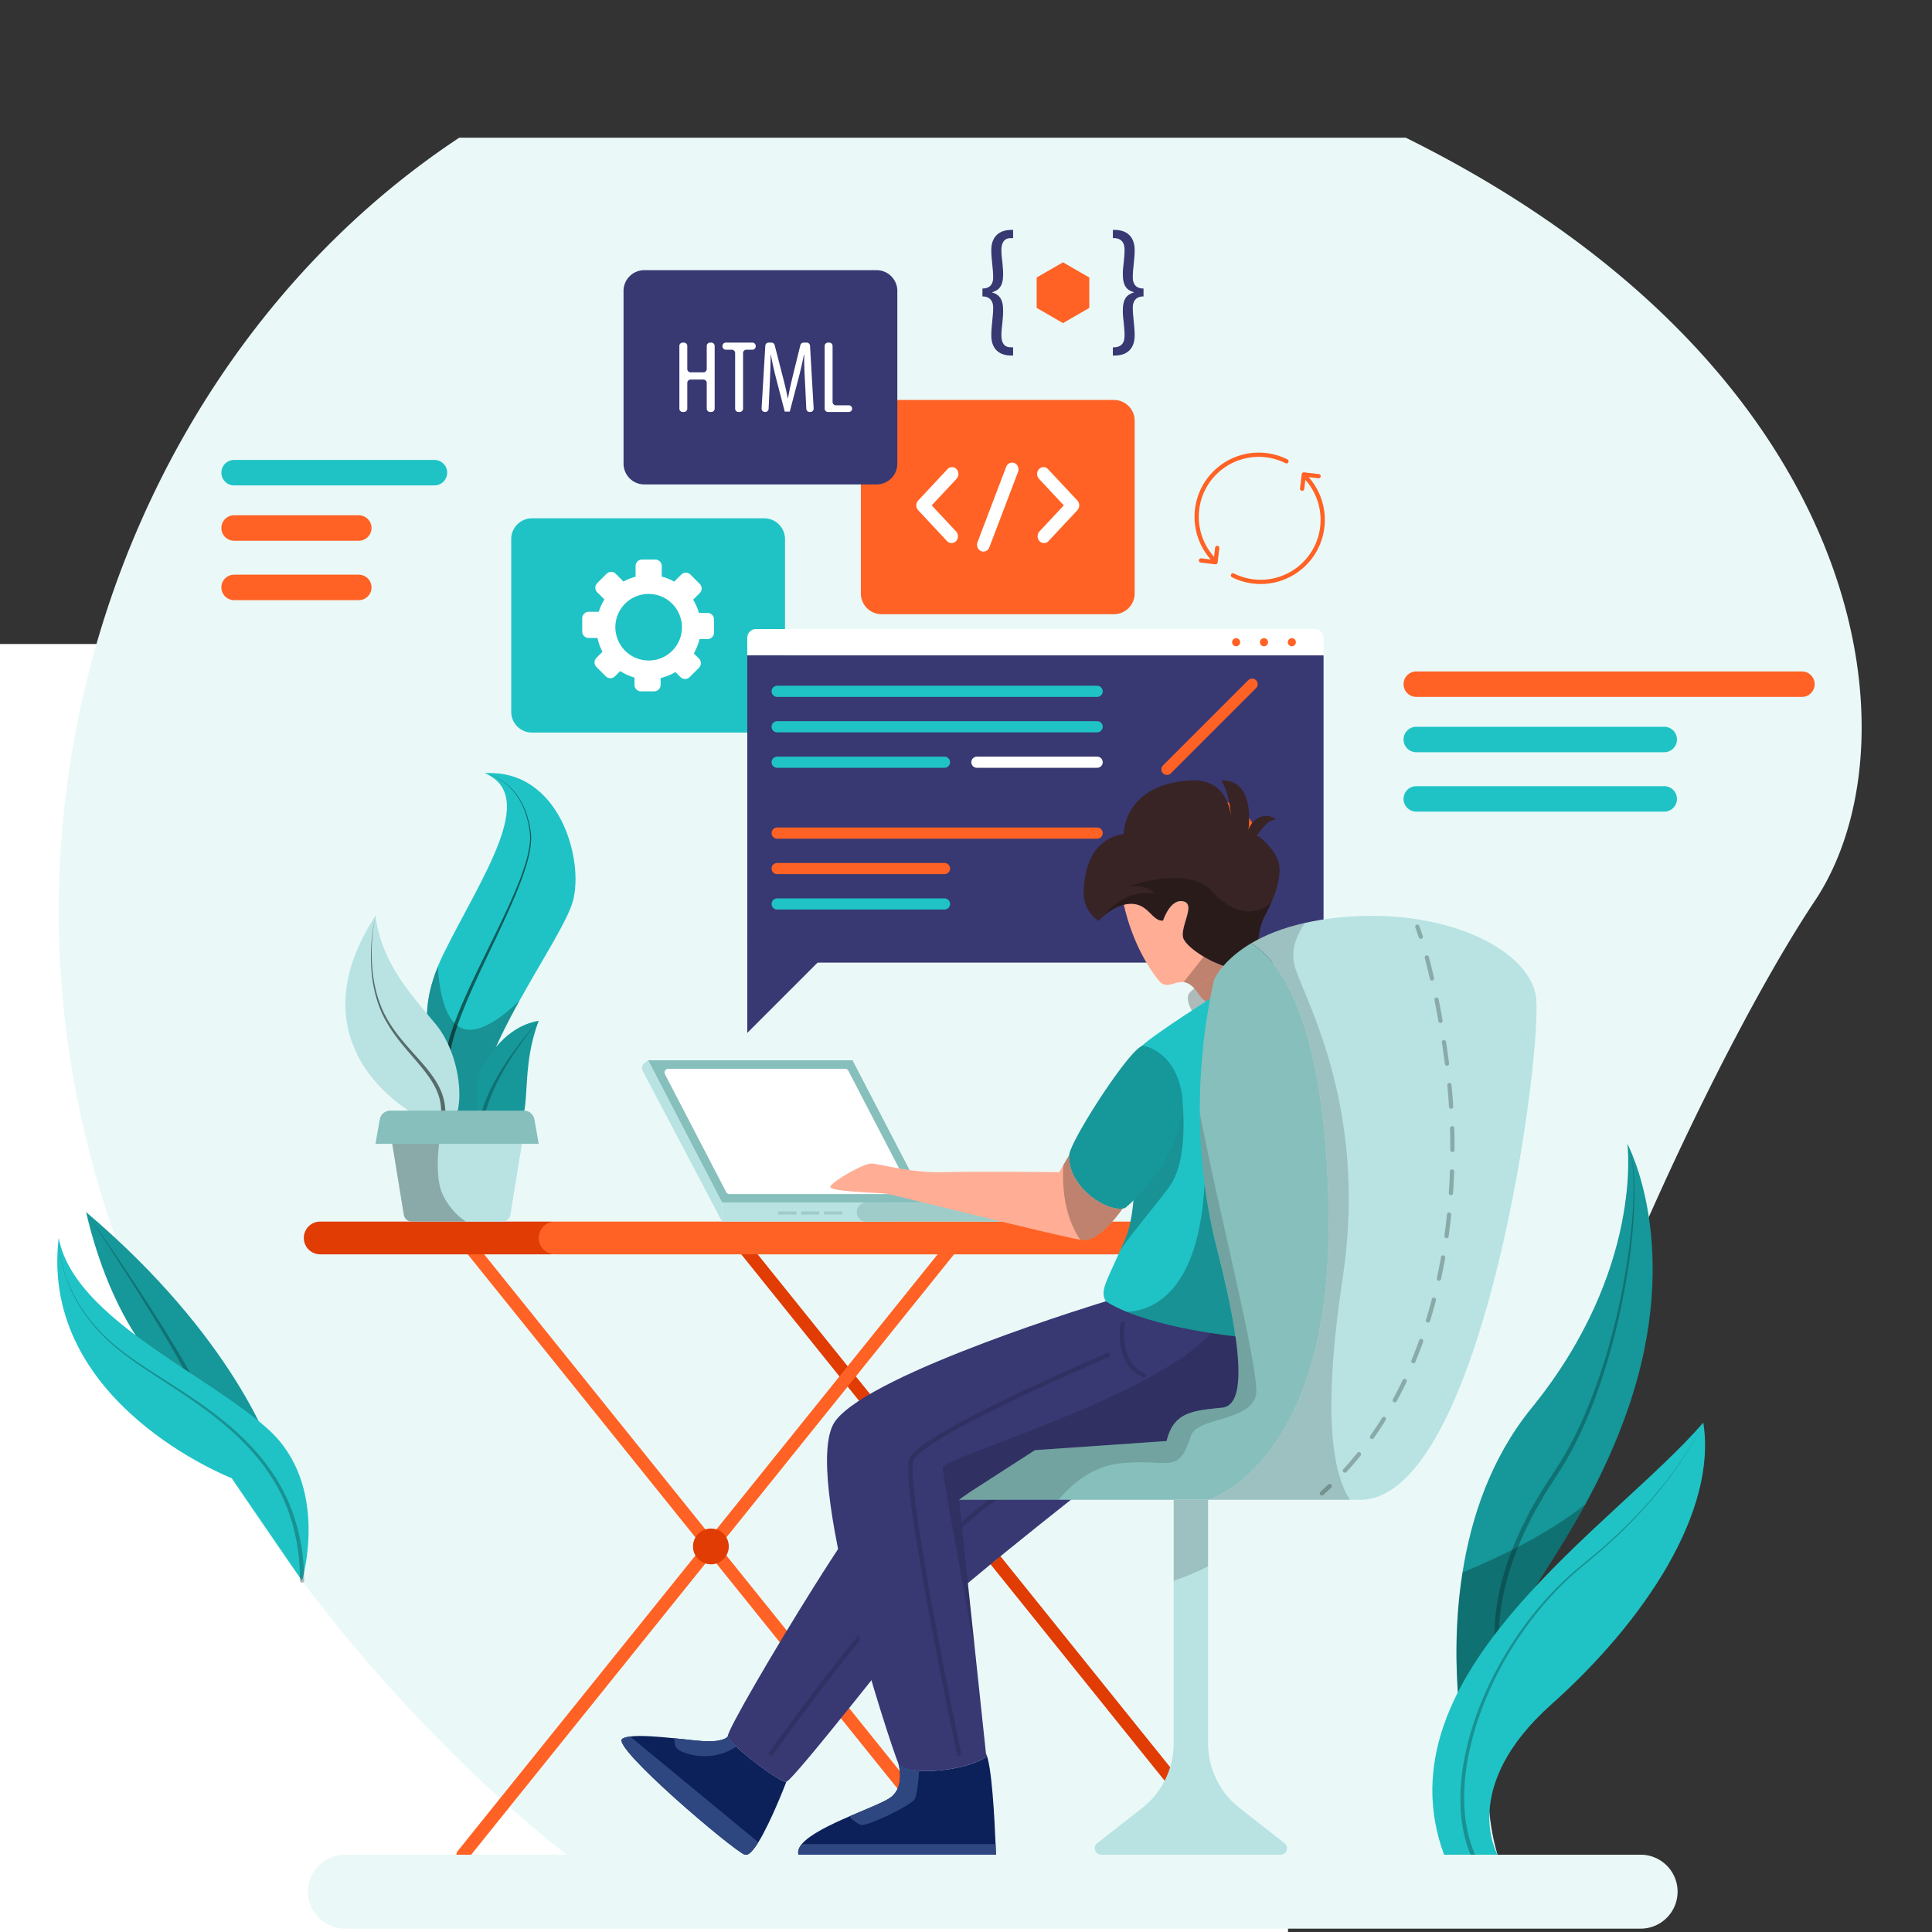 <svg width="1000" height="1000" xmlns="http://www.w3.org/2000/svg" xml:space="preserve">
 <rect width="100%" height="100%" fill="#333333" stroke="none"/>
 <defs>
  <clipPath clipPathUnits="userSpaceOnUse" id="a">
   <path id="svg_1" d="m0,500l500,0l0,-500l-500,0l0,500z"/>
  </clipPath>
  <clipPath clipPathUnits="userSpaceOnUse" id="b">
   <path id="svg_2" d="m173.747,240.653l46.517,0l0,-51.418l-46.517,0l0,51.418z"/>
  </clipPath>
  <clipPath clipPathUnits="userSpaceOnUse" id="c">
   <path id="svg_3" d="m254.18,341.288l13.964,0l0,-10.022l-13.964,0l0,10.022z"/>
  </clipPath>
  <clipPath clipPathUnits="userSpaceOnUse" id="d">
   <path id="svg_4" d="m241.112,272.598l5.027,0l0,-10.737l-5.027,0l0,10.737z"/>
  </clipPath>
  <clipPath clipPathUnits="userSpaceOnUse" id="e">
   <path id="svg_5" d="m200.477,266.618l38.757,0l0,-77.383l-38.757,0l0,77.383z"/>
  </clipPath>
  <clipPath clipPathUnits="userSpaceOnUse" id="f">
   <path id="svg_6" d="m207.126,270.42l62.818,0l0,-60.756l-62.818,0l0,60.756z"/>
  </clipPath>
  <clipPath clipPathUnits="userSpaceOnUse" id="g">
   <path id="svg_7" d="m241.265,316.967l12.1,0l0,-30.538l-12.1,0l0,30.538z"/>
  </clipPath>
  <clipPath clipPathUnits="userSpaceOnUse" id="h">
   <path id="svg_8" d="m242.443,299.124l20.896,0l0,-29.351l-20.896,0l0,29.351z"/>
  </clipPath>
  <clipPath clipPathUnits="userSpaceOnUse" id="i">
   <path id="svg_9" d="m253.37,342.708l7.645,0l0,-6.09l-7.645,0l0,6.09z"/>
  </clipPath>
  <clipPath clipPathUnits="userSpaceOnUse" id="j">
   <path id="svg_10" d="m230.206,304.641l11.476,0l0,-16.389l-11.476,0l0,16.389z"/>
  </clipPath>
  <clipPath clipPathUnits="userSpaceOnUse" id="k">
   <path id="svg_11" d="m238.056,357.82l32.191,0l0,-16.913l-32.191,0l0,16.913z"/>
  </clipPath>
  <clipPath clipPathUnits="userSpaceOnUse" id="l">
   <path id="svg_12" d="m279.532,348.877l25.887,0l0,-109.651l-25.887,0l0,109.651z"/>
  </clipPath>
  <clipPath clipPathUnits="userSpaceOnUse" id="m">
   <path id="svg_13" d="m251.463,238.393l6.613,0l0,-15.551l-6.613,0l0,15.551z"/>
  </clipPath>
  <clipPath clipPathUnits="userSpaceOnUse" id="n">
   <path id="svg_14" d="m210.236,312.604l57.094,0l0,-74.211l-57.094,0l0,74.211z"/>
  </clipPath>
  <clipPath clipPathUnits="userSpaceOnUse" id="o">
   <path id="svg_15" d="m258.076,349.19l27.248,0l0,-110.797l-27.248,0l0,110.797z"/>
  </clipPath>
  <clipPath clipPathUnits="userSpaceOnUse" id="p">
   <path id="svg_16" d="m94.618,324.047l19.66,0l0,-10.902l-19.66,0l0,10.902z"/>
  </clipPath>
  <clipPath clipPathUnits="userSpaceOnUse" id="q">
   <path id="svg_17" d="m111.541,377.943l16.537,0l0,-58.771l-16.537,0l0,58.771z"/>
  </clipPath>
  <clipPath clipPathUnits="userSpaceOnUse" id="r">
   <path id="svg_18" d="m97.297,350.556l14.285,0l0,-38.959l-14.285,0l0,38.959z"/>
  </clipPath>
  <clipPath clipPathUnits="userSpaceOnUse" id="s">
   <path id="svg_19" d="m118.023,330.39l11.498,0l0,-20.262l-11.498,0l0,20.262z"/>
  </clipPath>
  <clipPath clipPathUnits="userSpaceOnUse" id="t">
   <path id="svg_20" d="m108.058,340.817l17.785,0l0,-27.672l-17.785,0l0,27.672z"/>
  </clipPath>
  <clipPath clipPathUnits="userSpaceOnUse" id="u">
   <path id="svg_21" d="m101.379,306.76l14.151,0l0,-14.929l-14.151,0l0,14.929z"/>
  </clipPath>
  <clipPath clipPathUnits="userSpaceOnUse" id="v">
   <path id="svg_22" d="m313.084,306.76l26.867,0l0,-97.522l-26.867,0l0,97.522z"/>
  </clipPath>
  <clipPath clipPathUnits="userSpaceOnUse" id="w">
   <path id="svg_23" d="m305.776,237.484l24.728,0l0,-48.584l-24.728,0l0,48.584z"/>
  </clipPath>
  <clipPath clipPathUnits="userSpaceOnUse" id="x">
   <path id="svg_24" d="m306.535,253.224l46.649,0l0,-83.444l-46.649,0l0,83.444z"/>
  </clipPath>
  <clipPath clipPathUnits="userSpaceOnUse" id="y">
   <path id="svg_25" d="m42.584,293.655l22.224,0l0,-35.862l-22.224,0l0,35.862z"/>
  </clipPath>
  <clipPath clipPathUnits="userSpaceOnUse" id="z">
   <path id="svg_26" d="m37.325,288.688l47.144,0l0,-66.258l-47.144,0l0,66.258z"/>
  </clipPath>
 </defs>
 <g>
  <title>Layer 1</title>
  <path id="svg_27" fill-rule="nonzero" fill="#fff0" d="m0,1000l666.665,0l0,-666.665l-666.665,0l0,666.665z"/>
  <g id="svg_28" transform="matrix(2.695 0 0 -2.695 -70.21 1418.77)" clip-path="url(#a)">
   <path id="svg_29" fill-rule="nonzero" fill="#eaf9f800" d="m374.579,353.381c-23.343,-34.949 -73.155,-143.037 -60.902,-183.151l-178.707,-0.041s-25.823,19.226 -50.91,52.653a273.244,273.244 0 0 0 -13.439,19.602c-4.616,7.399 -9.02,15.29 -13.022,23.638c-11.631,24.21 -19.93,52.268 -20.266,83.28c-1.17,107.352 91.744,207.124 218.142,166.863c126.397,-40.261 142.439,-127.895 119.104,-162.844"/>
   <path id="svg_30" fill-rule="nonzero" fill="#e03c03" d="m262.766,168.964c-0.359,0 -0.715,0.157 -0.958,0.458l-95.302,118.494a1.228,1.228 0 1 0 1.913,1.539l95.303,-118.493a1.23,1.23 0 0 0 -0.956,-1.998"/>
   <path id="svg_31" fill-rule="nonzero" fill="#ff6224" d="m114.934,168.964a1.226,1.226 0 0 0 -0.956,1.998l95.302,118.493a1.228,1.228 0 1 0 1.913,-1.539l-95.301,-118.494a1.229,1.229 0 0 0 -0.958,-0.458"/>
   <path id="svg_32" fill-rule="nonzero" fill="#ff6224" d="m210.237,168.964c-0.358,0 -0.714,0.157 -0.957,0.458l-95.302,118.494a1.228,1.228 0 1 0 1.913,1.539l95.302,-118.493a1.228,1.228 0 0 0 -0.956,-1.998"/>
   <path id="svg_33" fill-rule="nonzero" fill="#e03c03" d="m131.822,285.54l-44.276,0a3.145,3.145 0 1 0 0,6.291l44.276,0a3.146,3.146 0 1 0 0,-6.291"/>
   <path id="svg_34" fill-rule="nonzero" fill="#ff6224" d="m259.214,285.54l-126.548,0a3.145,3.145 0 0 0 0,6.291l126.548,0l0,-6.291z"/>
   <path id="svg_35" fill-rule="nonzero" fill="#e03c03" d="m166.022,229.439a3.436,3.436 0 1 0 -6.872,0a3.436,3.436 0 0 0 6.872,0"/>
   <path id="svg_36" fill-rule="nonzero" fill="#ffc947" d="m218.55,229.439a3.437,3.437 0 1 0 -6.874,0.002a3.437,3.437 0 0 0 6.874,-0.002"/>
   <path id="svg_37" fill-rule="nonzero" fill="#20c3c5" d="m172.829,385.749l-44.606,0a3.988,3.988 0 0 0 -3.988,3.988l0,33.174a3.988,3.988 0 0 0 3.988,3.988l44.606,0a3.988,3.988 0 0 0 3.988,-3.988l0,-33.174a3.988,3.988 0 0 0 -3.988,-3.988"/>
   <path id="svg_38" fill-rule="nonzero" fill="#fff" d="m151.882,399.712a6.4,6.4 0 0 0 -7.521,7.52c0.476,2.516 2.505,4.544 5.021,5.02a6.398,6.398 0 0 0 7.52,-7.52c-0.476,-2.516 -2.505,-4.544 -5.02,-5.02m10.056,9.017l-1.651,0a9.91,9.91 0 0 1 -1.114,2.539l1.273,1.274a1.242,1.242 0 0 1 0,1.758l-1.792,1.793a1.243,1.243 0 0 1 -1.759,0l-1.354,-1.354a9.82,9.82 0 0 1 -2.397,0.966l0,2.03c0,0.687 -0.556,1.244 -1.243,1.244l-2.535,0a1.244,1.244 0 0 1 -1.244,-1.244l0,-2.053a9.94,9.94 0 0 1 -2.327,-0.925l-1.486,1.487a1.245,1.245 0 0 1 -1.759,0l-1.793,-1.793a1.245,1.245 0 0 1 0,-1.759l1.377,-1.376a9.982,9.982 0 0 1 -1.082,-2.375l-1.936,0a1.243,1.243 0 0 1 -1.244,-1.243l0,-2.535c0,-0.687 0.557,-1.243 1.244,-1.243l1.696,0a9.78,9.78 0 0 1 0.953,-2.656l-1.158,-1.158a1.242,1.242 0 0 1 0,-1.758l1.793,-1.793a1.242,1.242 0 0 1 1.758,0l1.007,1.007a9.857,9.857 0 0 1 2.744,-1.242l0,-1.407c0,-0.687 0.557,-1.243 1.244,-1.243l2.535,0c0.687,0 1.243,0.556 1.243,1.243l0,1.313c1.016,0.239 1.973,0.626 2.845,1.147l0.968,-0.969a1.245,1.245 0 0 1 1.759,0l1.793,1.793a1.245,1.245 0 0 1 0,1.759l-0.995,0.994a9.926,9.926 0 0 1 1.093,2.757l1.544,0c0.686,0 1.243,0.556 1.243,1.243l0,2.535c0,0.687 -0.557,1.244 -1.243,1.244"/>
   <path id="svg_39" fill-rule="nonzero" fill="#ff6224" d="m239.985,408.481l-44.606,0a3.988,3.988 0 0 0 -3.989,3.988l0,33.174a3.988,3.988 0 0 0 3.989,3.987l44.606,0a3.988,3.988 0 0 0 3.988,-3.987l0,-33.174a3.988,3.988 0 0 0 -3.988,-3.988"/>
   <path id="svg_40" fill-rule="nonzero" fill="#fff" d="m208.803,422.139c-0.314,0 -0.628,0.128 -0.868,0.385l-5.542,5.931a1.379,1.379 0 0 0 0,1.858l5.636,6.031a1.171,1.171 0 0 0 1.736,0a1.38,1.38 0 0 0 0,-1.858l-4.768,-5.102l4.674,-5.002c0.48,-0.514 0.48,-1.346 0,-1.858a1.183,1.183 0 0 0 -0.868,-0.385"/>
   <path id="svg_41" fill-rule="nonzero" fill="#fff" d="m226.559,422.139c-0.314,0 -0.628,0.128 -0.868,0.385a1.379,1.379 0 0 0 0,1.858l4.675,5.002l-4.769,5.102a1.38,1.38 0 0 0 0,1.858c0.48,0.513 1.257,0.513 1.736,0l5.637,-6.031c0.231,-0.246 0.36,-0.58 0.36,-0.929c0,-0.349 -0.129,-0.683 -0.36,-0.929l-5.543,-5.931a1.185,1.185 0 0 0 -0.868,-0.385"/>
   <path id="svg_42" fill-rule="nonzero" fill="#fff" d="m214.93,420.51a1.14,1.14 0 0 0 -0.462,0.098c-0.629,0.273 -0.93,1.04 -0.675,1.712l5.501,14.462c0.256,0.671 0.969,0.998 1.601,0.722c0.628,-0.274 0.93,-1.04 0.675,-1.712l-5.502,-14.463c-0.195,-0.51 -0.653,-0.819 -1.138,-0.819"/>
   <path id="svg_43" fill-rule="nonzero" fill="#fff" d="m280.25,400.573l-110.677,0l0,3.397c0,0.917 0.743,1.66 1.659,1.66l107.359,0c0.917,0 1.659,-0.743 1.659,-1.66l0,-3.397z"/>
   <path id="svg_44" fill-rule="nonzero" fill="#383873" d="m277.161,341.568l-104.497,0a3.09,3.09 0 0 0 -3.09,3.09l0,55.915l110.677,0l0,-55.915a3.09,3.09 0 0 0 -3.09,-3.09"/>
   <path id="svg_45" fill-rule="nonzero" fill="#ff6224" d="m274.939,403.102a0.778,0.778 0 1 0 -1.556,0a0.778,0.778 0 0 0 1.556,0"/>
   <path id="svg_46" fill-rule="nonzero" fill="#ff6224" d="m269.59,403.102a0.778,0.778 0 1 0 -1.556,0a0.778,0.778 0 0 0 1.556,0"/>
   <path id="svg_47" fill-rule="nonzero" fill="#ff6224" d="m264.242,403.102a0.778,0.778 0 1 0 -1.556,0a0.778,0.778 0 0 0 1.556,0"/>
   <path id="svg_48" fill-rule="nonzero" fill="#20c3c5" d="m236.77,392.6l-61.459,0a1.07,1.07 0 1 0 0,2.14l61.459,0a1.07,1.07 0 0 0 0,-2.14"/>
   <path id="svg_49" fill-rule="nonzero" fill="#20c3c5" d="m236.77,385.793l-61.459,0a1.07,1.07 0 1 0 0,2.14l61.459,0a1.07,1.07 0 0 0 0,-2.14"/>
   <path id="svg_50" fill-rule="nonzero" fill="#20c3c5" d="m207.451,378.985l-32.14,0a1.07,1.07 0 0 0 0,2.14l32.14,0a1.07,1.07 0 0 0 0,-2.14"/>
   <path id="svg_51" fill-rule="nonzero" fill="#ff6224" d="m236.77,365.371l-61.459,0a1.07,1.07 0 1 0 0,2.14l61.459,0a1.07,1.07 0 0 0 0,-2.14"/>
   <path id="svg_52" fill-rule="nonzero" fill="#ff6224" d="m207.451,358.563l-32.14,0a1.07,1.07 0 0 0 0,2.14l32.14,0a1.07,1.07 0 0 0 0,-2.14"/>
   <path id="svg_53" fill-rule="nonzero" fill="#20c3c5" d="m207.451,351.757l-32.14,0a1.07,1.07 0 0 0 0,2.14l32.14,0a1.07,1.07 0 0 0 0,-2.14"/>
   <path id="svg_54" fill-rule="nonzero" fill="#fff" d="m236.77,378.985l-23.096,0a1.07,1.07 0 1 0 0,2.14l23.096,0a1.07,1.07 0 0 0 0,-2.14"/>
   <path id="svg_55" fill-rule="nonzero" fill="#ff6224" d="m267.277,394.271l-16.331,-16.331a1.07,1.07 0 1 0 -1.513,1.513l16.331,16.331a1.07,1.07 0 1 0 1.513,-1.513"/>
   <path id="svg_56" fill-rule="nonzero" fill="#ff6224" d="m267.986,363.377c0,-5.318 -4.312,-9.63 -9.631,-9.63c-5.318,0 -9.63,4.312 -9.63,9.63c0,5.319 4.312,9.63 9.63,9.63c5.319,0 9.631,-4.311 9.631,-9.63"/>
   <path id="svg_57" fill-rule="nonzero" fill="#20c3c5" d="m257.095,356.666a5.451,5.451 0 1 0 -10.903,0a5.452,5.452 0 0 0 10.903,0"/>
   <path id="svg_58" fill-rule="nonzero" fill="#383873" d="m169.574,347.539l0,-19.471l17.895,17.895"/>
   <path id="svg_59" fill-rule="nonzero" fill="#86bfbc" d="m150.526,322.805l39.262,0l14.198,-27.326l-39.262,0l-14.198,27.326z"/>
   <path id="svg_60" fill-rule="nonzero" fill="#fff" d="m165.518,297.5l-11.756,22.626a0.713,0.713 0 0 0 0.632,1.041l33.966,0c0.266,0 0.51,-0.147 0.633,-0.384l11.756,-22.626a0.712,0.712 0 0 0 -0.632,-1.041l-33.967,0a0.712,0.712 0 0 0 -0.632,0.384"/>
   <path id="svg_61" fill-rule="nonzero" fill="#b8e3e2" d="m196.523,295.479l-31.799,0l0,-3.647l31.799,0l0,3.647z"/>
   <path id="svg_62" fill-rule="nonzero" fill="#9fccc9" d="m223.842,295.479l-31.379,0a1.824,1.824 0 1 1 0,-3.647l31.379,0a1.823,1.823 0 1 1 0,3.647"/>
   <path id="svg_63" fill-rule="nonzero" fill="#b8e3e2" d="m164.723,295.479l-14.198,27.326l-0.711,-0.534a1.168,1.168 0 0 1 -0.333,-1.48l15.242,-28.959l0,3.647z"/>
   <path id="svg_64" fill-rule="nonzero" fill="#9fccc9" d="m179.019,293.169l-3.501,0l0,0.607l3.501,0l0,-0.607zm4.4,0l-3.5,0l0,0.607l3.5,0l0,-0.607zm4.4,0l-3.5,0l0,0.607l3.5,0l0,-0.607z"/>
   <path id="svg_65" fill-rule="nonzero" fill="#383873" d="m236.305,241.994s-32.567,-25.356 -37.732,-31.798c-1.948,-2.439 -5.345,-6.712 -8.864,-11.091c-5.778,-7.194 -11.909,-14.691 -12.637,-14.872c-1.162,-0.294 -10.935,7.146 -11.23,8.75c-0.18,0.999 8.717,16.272 16.419,28.549c4.69,7.464 8.929,13.832 10.419,15.207c3.937,3.651 28.164,16.484 28.164,16.484l15.461,-11.229z"/>
   <g id="svg_66"/>
   <g id="svg_67" opacity="0.15" clip-path="url(#b)">
    <path id="svg_68" stroke-miterlimit="10" stroke-linecap="round" stroke-width="0.818" stroke="#000" fill="none" d="m174.157,189.645s30.425,43.306 45.698,50.599"/>
   </g>
   <path id="svg_69" fill-rule="nonzero" fill="#382424" d="m270.247,353.193a36.554,36.554 0 0 0 -1.179,-2.439c-2.382,-4.551 -0.622,-9.11 -3.34,-10.272a3.115,3.115 0 0 0 -0.547,-0.172c-3.503,-0.778 -11.574,3.888 -11.926,6.22c-0.352,2.333 2.488,6.328 0,6.81c-2.487,0.483 -3.83,-3.699 -3.83,-3.699c-2.046,-0.213 -2.775,3.217 -6.131,3.217c-0.475,0 -0.941,-0.066 -1.391,-0.181c-1.58,-0.393 -2.963,-1.366 -3.847,-2.12c-0.655,-0.548 -1.032,-0.982 -1.032,-0.982s-2.987,1.891 -2.847,5.615c0.237,5.901 2.414,10.207 7.661,11.082c0.581,6.565 5.982,10.067 13.201,10.289c6.327,0.196 7.276,-5.493 7.424,-6.909c-0.057,1.056 -0.352,4.527 -1.858,6.909c3.167,0.139 5.958,-2.12 5.23,-9.487c0.728,2.194 3.282,3.577 5.247,1.973c-1.817,0 -3.569,-3.061 -3.569,-3.061s2.136,-1.367 3.593,-3.896c1.211,-2.087 0.753,-5.173 -0.859,-8.897"/>
   <path id="svg_70" fill-rule="nonzero" fill="#ffad94" d="m265.729,340.482l-0.081,-1.081l-0.278,-3.83s-5.828,-4.985 -9.135,0c-0.025,0.033 -0.041,0.066 -0.073,0.099c-1.024,1.521 -1.949,2.054 -2.791,2.152c-1.826,0.221 -3.299,-1.564 -4.822,0.368c-4.354,5.525 -6.089,11.925 -6.645,14.487c0.45,0.115 0.916,0.18 1.39,0.18c3.357,0 4.085,-3.429 6.131,-3.216c0,0 1.343,4.182 3.83,3.699c2.489,-0.483 -0.351,-4.477 0,-6.81c0.157,-1.039 1.851,-2.545 3.995,-3.822c2.497,-1.497 5.607,-2.684 7.579,-2.455a3.127,3.127 0 0 1 0.9,0.229"/>
   <g id="svg_71"/>
   <g id="svg_72" opacity="0.25" clip-path="url(#c)">
    <path id="svg_73" fill-rule="nonzero" fill="#000" d="m266.638,333.353c-2.628,-1.793 -7.44,-2.087 -7.44,-2.087l-3.937,0.581s-1.645,2.39 -0.876,3.724c0.148,0.262 0.516,0.622 1.039,1.048c1.057,0.867 2.759,1.98 4.519,2.897c1.816,0.941 3.691,1.686 5.042,1.768c3.306,0.188 4.28,-6.131 1.653,-7.931"/>
   </g>
   <path id="svg_74" fill-rule="nonzero" fill="#20c3c5" d="m265.86,269.511c-5.859,-1.129 -18.26,2.325 -24.193,4.993c-1.752,0.786 -2.948,1.506 -3.234,2.014c-1.137,2.005 0.008,3.544 2.832,9.911c0.32,0.721 0.655,1.498 1.015,2.341c1.915,4.51 1.924,14.127 1.915,22.419c-0.024,7.095 -0.057,13.218 1.072,14.306c2.447,2.358 14.659,10.076 14.659,10.076l2.431,-12.67s1.375,-6.434 2.824,-14.831c2.668,-15.461 5.599,-37.609 0.679,-38.559"/>
   <path id="svg_75" fill-rule="nonzero" fill="#383873" d="m269.945,263.873c0,-0.581 -5.836,-14.192 -10.73,-16.141c-4.895,-1.948 -34.393,0.197 -34.393,0.197l-14.585,-9.535l3.053,-28.729l2.128,-20.02l0.065,-0.647c-4.461,-2.913 -15.698,-3.699 -16.91,-1.187c-0.008,0.008 -0.008,0.017 -0.008,0.017c-1.17,2.529 -19.062,56.401 -12.056,65.74c6.998,9.33 51.924,22.951 51.924,22.951c1.171,-0.746 2.53,-1.417 4.011,-2.014c4.992,-2.046 11.336,-3.331 16.165,-4.084c1.857,-0.287 3.486,-0.5 4.731,-0.647c1.571,-0.188 2.52,-0.262 2.52,-0.262s4.085,-5.05 4.085,-5.639"/>
   <path id="svg_76" fill-rule="nonzero" fill="#0c2059" d="m217.332,170.23l-37.928,0c-0.188,0.671 0.065,1.351 0.638,2.038c1.539,1.85 5.394,3.708 9.11,5.313c3.528,1.522 6.916,2.831 8.054,3.731c2.676,2.12 1.44,6.245 1.367,6.499c0.409,-0.843 1.956,-1.317 4.002,-1.457c4.019,-0.286 9.953,0.712 12.907,2.644l-0.065,0.647c1.13,-2.161 1.661,-12.843 1.842,-17.377c0.049,-1.252 0.073,-2.038 0.073,-2.038"/>
   <path id="svg_77" fill-rule="nonzero" fill="#2e4780" d="m202.576,186.353c-0.115,-1.809 -0.376,-4.738 -0.9,-5.524c-0.778,-1.171 -9.143,-5.255 -10.305,-4.863c-0.753,0.246 -1.67,1.065 -2.218,1.614c3.527,1.522 6.916,2.831 8.054,3.731c2.676,2.12 1.44,6.245 1.367,6.499c0.409,-0.843 1.956,-1.317 4.002,-1.457"/>
   <path id="svg_78" fill-rule="nonzero" fill="#2e4780" d="m217.332,170.23l-37.928,0c-0.188,0.671 0.065,1.351 0.638,2.038l37.217,0c0.049,-1.252 0.073,-2.038 0.073,-2.038"/>
   <path id="svg_79" fill-rule="nonzero" fill="#0c2059" d="m177.072,184.233s-2.881,-7.595 -5.377,-11.613c-0.991,-1.605 -1.932,-2.645 -2.595,-2.391c-2.333,0.876 -25.774,20.806 -23.531,22.263c0.327,0.213 0.851,0.36 1.506,0.442c2.038,0.262 5.418,-0.024 8.545,-0.344c2.684,-0.278 5.181,-0.581 6.482,-0.581c3.306,0 3.741,0.974 3.741,0.974c0.073,-0.385 0.695,-1.113 1.62,-1.997c2.898,-2.75 8.725,-6.974 9.609,-6.753"/>
   <path id="svg_80" fill-rule="nonzero" fill="#2e4780" d="m167.462,190.987c-4.968,-3.29 -10.149,-1.31 -11.172,-0.557c-0.753,0.549 -0.753,1.572 -0.671,2.161c2.684,-0.278 5.18,-0.581 6.482,-0.581c3.306,0 3.74,0.974 3.74,0.974c0.074,-0.385 0.696,-1.113 1.621,-1.997"/>
   <path id="svg_81" fill-rule="nonzero" fill="#2e4780" d="m171.694,172.621c-0.99,-1.604 -1.932,-2.645 -2.595,-2.391c-2.332,0.876 -25.774,20.806 -23.531,22.263c0.328,0.213 0.852,0.36 1.506,0.442l24.62,-20.314z"/>
   <path id="svg_82" fill-rule="nonzero" fill="#ffad94" d="m241.682,294.336c-1.833,-2.554 -5.115,-6.45 -7.816,-6.057c-0.098,0.016 -0.205,0.033 -0.335,0.057c-5.158,0.909 -35.482,8.513 -36.914,8.799c-1.457,0.286 -11.664,0.385 -11.082,1.457c0.581,1.072 6.417,4.469 7.972,4.387c1.555,-0.082 7.685,-1.858 13.807,-1.662c6.131,0.189 22.173,0 22.173,0l0.778,1.342l1.146,1.982c-0.32,-5.943 6.842,-10.788 10.271,-10.305"/>
   <g id="svg_83"/>
   <g id="svg_84" opacity="0.15" clip-path="url(#d)">
    <path id="svg_85" stroke-miterlimit="10" stroke-linecap="round" stroke-width="0.818" stroke="#000" fill="none" d="m241.682,272.189s-1.397,-7.439 4.048,-9.919"/>
   </g>
   <g id="svg_86"/>
   <g id="svg_87" opacity="0.15" clip-path="url(#e)">
    <path id="svg_88" stroke-miterlimit="10" stroke-linecap="round" stroke-width="0.818" stroke="#000" fill="none" d="m238.825,266.208s-36.023,-15.365 -37.752,-20.13c-1.729,-4.765 9.164,-56.433 9.164,-56.433"/>
   </g>
   <g id="svg_89"/>
   <g id="svg_90" opacity="0.15" clip-path="url(#f)">
    <path id="svg_91" fill-rule="nonzero" fill="#000" d="m269.945,263.873c0,-0.581 -5.836,-14.192 -10.73,-16.141c-4.895,-1.948 -34.393,0.197 -34.393,0.197l-14.585,-9.535l3.053,-28.729s-6.163,32.812 -6.163,34.957c0,1.833 40.744,13.546 51.482,25.799c4.207,-0.663 7.251,-0.909 7.251,-0.909s4.085,-5.05 4.085,-5.639"/>
   </g>
   <g id="svg_92"/>
   <g id="svg_93" opacity="0.25" clip-path="url(#g)">
    <path id="svg_94" fill-rule="nonzero" fill="#000" d="m250.735,298.69c-2.529,-3.585 -6.605,-8.135 -9.47,-12.261c0.32,0.721 0.655,1.498 1.015,2.341c1.915,4.51 1.924,14.127 1.915,22.419l8.733,5.778s1.891,-12.49 -2.193,-18.277"/>
   </g>
   <path id="svg_95" fill-rule="nonzero" fill="#169799" d="m243.279,295.441a34.256,34.256 0 0 0 -1.146,-1.007a1.848,1.848 0 0 0 -0.451,-0.097c-3.428,-0.484 -10.591,4.362 -10.271,10.304c0.024,0.442 0.377,1.325 0.949,2.48c2.931,5.909 11.745,19.062 13.366,18.457c0,0 5.663,-0.876 7.202,-8.611c1.441,-7.259 -3.756,-16.067 -9.649,-21.526"/>
   <g id="svg_96"/>
   <g id="svg_97" opacity="0.25" clip-path="url(#h)">
    <path id="svg_98" fill-rule="nonzero" fill="#000" d="m263.339,269.773c-1.244,0.146 -2.873,0.359 -4.73,0.646c-4.83,0.753 -11.173,2.039 -16.166,4.084c4.404,0.156 13.825,3.053 14.962,24.621a106.118,106.118 0 0 1 2.373,-12.498c1.45,-5.689 2.816,-11.689 3.561,-16.853"/>
   </g>
   <g id="svg_99"/>
   <g id="svg_100" opacity="0.25" clip-path="url(#i)">
    <path id="svg_101" fill-rule="nonzero" fill="#000" d="m261.015,340.915c-0.45,-0.524 -0.802,-0.999 -1.072,-1.399c-1.76,-0.917 -3.462,-2.03 -4.519,-2.898c-0.736,0.81 -1.416,1.13 -2.054,1.203l3.879,4.886a21.184,21.184 0 0 1 3.766,-1.792"/>
   </g>
   <g id="svg_102"/>
   <g id="svg_103" opacity="0.25" clip-path="url(#j)">
    <path id="svg_104" fill-rule="nonzero" fill="#000" d="m241.682,294.336c-1.833,-2.554 -5.115,-6.45 -7.816,-6.057c-0.098,0.016 -0.205,0.033 -0.335,0.057c-3.34,4.829 -3.463,11.156 -3.266,14.323l1.146,1.982c-0.32,-5.943 6.842,-10.788 10.271,-10.305"/>
   </g>
   <g id="svg_105"/>
   <g id="svg_106" opacity="0.25" clip-path="url(#k)">
    <path id="svg_107" fill-rule="nonzero" fill="#000" d="m270.247,353.193a36.554,36.554 0 0 0 -1.179,-2.439c-1.171,-2.234 -1.334,-4.461 -1.53,-6.302c-0.394,0.303 -0.794,0.581 -1.195,0.818c-2.53,-1.506 -4.232,-3.069 -5.328,-4.354l-0.009,-0.008c-3.569,1.277 -7.505,4.01 -7.751,5.622c-0.352,2.333 2.488,6.328 0,6.81c-2.487,0.483 -3.83,-3.699 -3.83,-3.699c-2.046,-0.213 -2.775,3.217 -6.131,3.217c-0.475,0 -0.941,-0.066 -1.391,-0.181c-1.58,-0.393 -2.963,-1.366 -3.847,-2.12c0,0 3.782,5.312 9.715,4.24c0,0 -0.867,1.654 -4.861,1.457c8.364,2.726 13.709,1.653 16.287,-1.359c2.104,-2.463 7.039,-5.508 11.05,-1.702"/>
   </g>
   <path id="svg_108" fill-rule="nonzero" fill="#b8e3e2" d="m287.255,238.393l-29.179,0s23.147,6.81 23.147,52.71c0,0.59 0,1.171 -0.008,1.752c-0.237,30.676 -6.794,47.594 -14.872,52.415c2.529,1.498 5.892,2.93 10.337,3.92c1.94,0.442 4.076,0.794 6.442,1.04c19.979,2.038 35.939,-5.795 37.838,-14.659c1.891,-8.865 -9.789,-97.178 -33.705,-97.178"/>
   <path id="svg_109" fill-rule="nonzero" fill="#86bfbc" d="m281.223,291.103c0,-45.9 -23.146,-52.71 -23.146,-52.71l-47.84,0l1.988,1.416l12.597,8.119l25.283,1.752c1.358,5.639 5.057,5.827 10.697,6.417c3.282,0.335 3.602,5.876 2.603,13.201c-0.729,5.272 -2.136,11.468 -3.626,17.328a105.99,105.99 0 0 0 -2.373,12.498a109.532,109.532 0 0 0 -0.91,13.481c-0.073,9.674 1.106,17.94 2.35,23.915c0.114,0.582 0.237,1.138 0.36,1.67c0,0.017 0.008,0.041 0.008,0.058c0.114,0.253 0.614,1.284 1.792,2.66l0.009,0.008c1.097,1.285 2.799,2.848 5.328,4.354c0.401,-0.237 0.802,-0.516 1.195,-0.818c7.522,-5.73 13.448,-22.452 13.677,-51.597c0.008,-0.581 0.008,-1.162 0.008,-1.752"/>
   <path id="svg_110" fill-rule="nonzero" fill="#b8e3e2" d="m271.991,170.23l-34.441,0c-1.179,0 -1.695,1.49 -0.762,2.219l8.619,6.744a15.813,15.813 0 0 1 6.057,12.44l0,46.76l6.613,0l0,-46.76c0,-4.853 2.234,-9.445 6.064,-12.44l8.611,-6.744c0.933,-0.729 0.418,-2.219 -0.761,-2.219"/>
   <g id="svg_111"/>
   <g id="svg_112" opacity="0.25" clip-path="url(#l)">
    <path id="svg_113" stroke-miterlimit="10" stroke-linecap="round" stroke-width="0.818" stroke="#000" fill="none" d="m298.259,348.468s0.251,-0.643 0.663,-1.931"/>
    <path id="svg_114" stroke-dashoffset="0" stroke-dasharray="4.153,4.153" stroke-miterlimit="10" stroke-linecap="round" stroke-width="0.818" stroke="#000" fill="none" d="m300.08,342.554c1.171,-4.388 2.691,-11.224 3.898,-20.527c3.131,-24.155 -0.049,-58.058 -21.053,-79.535"/>
    <path id="svg_115" stroke-miterlimit="10" stroke-linecap="round" stroke-width="0.818" stroke="#000" fill="none" d="m281.442,241.026c-0.491,-0.47 -0.992,-0.934 -1.502,-1.391"/>
   </g>
   <g id="svg_116"/>
   <g id="svg_117" opacity="0.15" clip-path="url(#m)">
    <path id="svg_118" fill-rule="nonzero" fill="#000" d="m258.077,238.393l0,-12.769c-2.292,-1.194 -4.616,-2.111 -6.613,-2.782l0,15.551l6.613,0z"/>
   </g>
   <g id="svg_119"/>
   <g id="svg_120" opacity="0.15" clip-path="url(#n)">
    <path id="svg_121" fill-rule="nonzero" fill="#000" d="m267.219,258.233c-1.556,-4.861 -11.271,-3.991 -12.449,-7.587c-2.502,-7.631 -3.888,-4.272 -13.505,-5.247c-5.5,-0.557 -9.494,-4.084 -11.9,-7.006l-19.128,0l1.988,1.416l12.597,8.119l25.283,1.752c1.358,5.639 5.057,5.827 10.697,6.417c3.282,0.335 3.602,5.876 2.603,13.201c-0.729,5.272 -2.136,11.468 -3.626,17.329a105.71,105.71 0 0 0 -2.373,12.498a109.503,109.503 0 0 0 -0.91,13.48c3.742,-19.497 11.877,-50.77 10.723,-54.372"/>
   </g>
   <g id="svg_122"/>
   <g id="svg_123" opacity="0.15" clip-path="url(#o)">
    <path id="svg_124" fill-rule="nonzero" fill="#000" d="m281.223,291.103c0,0.59 0,1.171 -0.008,1.752c-0.237,30.676 -6.794,47.594 -14.872,52.415c2.529,1.498 5.893,2.93 10.337,3.92c-1.334,-1.923 -2.726,-4.812 -2.07,-7.898c1.171,-5.459 14.397,-26.461 9.339,-60.109c-3.651,-24.276 -2.44,-36.905 1.375,-42.79l-27.247,0s23.146,6.81 23.146,52.71"/>
   </g>
   <g id="svg_125"/>
   <g id="svg_126" opacity="0.25" clip-path="url(#p)">
    <path id="svg_127" fill-rule="nonzero" fill="#000" d="m114.278,316.108c-0.017,-1.064 -0.115,-2.071 -0.311,-2.963l-9.388,0c-2.759,1.833 -7.26,5.459 -9.961,10.901c2.513,-2.733 6.802,-6.064 11.172,-7.079c3.814,-0.883 6.655,-0.507 8.488,-0.859"/>
   </g>
   <path id="svg_128" fill-rule="nonzero" fill="#20c3c5" d="m136.082,353.381c-1.048,-3.806 -5.852,-11.189 -10.239,-19.096c-4.797,-8.626 -9.085,-17.867 -7.407,-23.735c0.417,-1.474 0.605,-2.554 0.605,-3.331c0.017,-2.554 -1.923,-1.76 -3.879,-0.312c-1.997,1.482 -4.019,3.643 -4.019,3.643l0.147,11.377s-6.45,5.926 -1.154,18.89c0.336,0.818 0.72,1.67 1.154,2.554c7.293,14.732 18.228,30.194 7.874,34.572c14.299,0.876 19.111,-16.599 16.918,-24.562"/>
   <g id="svg_129"/>
   <g id="svg_130" opacity="0.53" clip-path="url(#q)">
    <path id="svg_131" fill-rule="nonzero" fill="#000" d="m119.164,377.943c2.678,-0.583 5.012,-2.378 6.492,-4.668c0.399,-0.56 0.682,-1.186 0.999,-1.793c0.238,-0.641 0.543,-1.262 0.705,-1.929c0.191,-0.658 0.378,-1.318 0.475,-1.997l0.178,-1.012l0.064,-1.034c-0.057,-2.769 -0.937,-5.412 -1.85,-7.978c-0.952,-2.565 -2.052,-5.068 -3.189,-7.55c-2.277,-4.964 -4.732,-9.842 -6.898,-14.838c-1.073,-2.499 -2.101,-5.023 -2.862,-7.618a24.831,24.831 0 0 1 -0.85,-3.934c-0.166,-1.315 -0.155,-2.67 0.265,-3.863l0.004,-0.012a0.409,0.409 0 0 0 -0.772,-0.271l-0.002,0.006c-0.47,1.402 -0.444,2.858 -0.257,4.234a25.47,25.47 0 0 0 0.926,4.045c0.809,2.635 1.877,5.161 2.986,7.661c2.239,4.99 4.754,9.836 7.089,14.763c1.165,2.463 2.293,4.945 3.273,7.485c0.941,2.539 1.843,5.157 1.932,7.871l-0.049,1.009l-0.164,1.004c-0.088,0.676 -0.265,1.331 -0.446,1.986c-0.152,0.663 -0.446,1.281 -0.675,1.92c-0.306,0.605 -0.579,1.23 -0.968,1.789c-1.439,2.289 -3.736,4.108 -6.406,4.724"/>
   </g>
   <path id="svg_132" fill-rule="nonzero" fill="#169799" d="m129.518,330.39c-4.371,-11.524 0,-20.266 -6.564,-21.51c-3.004,-0.573 -4.33,1.654 -4.878,4.24c-0.655,3.061 -0.221,6.622 -0.221,6.622s1.113,2.848 3.454,5.614c1.907,2.251 4.616,4.444 8.209,5.034"/>
   <path id="svg_133" fill-rule="nonzero" fill="#b8e3e2" d="m114.278,316.108c-0.025,-2.685 -0.63,-4.96 -1.875,-6.155a3.86,3.86 0 0 0 -0.36,-0.32c-3.102,-2.512 -5.082,2.087 -5.082,2.087s-8.25,4.069 -12.343,12.326c-3.135,6.344 -3.831,15.167 3.544,26.511c1.08,-8.078 5.508,-13.578 9.895,-18.8l0,-0.008c0.549,-0.655 1.089,-1.293 1.629,-1.94c3.037,-3.642 4.633,-9.241 4.592,-13.701"/>
   <g id="svg_134"/>
   <g id="svg_135" opacity="0.53" clip-path="url(#r)">
    <path id="svg_136" fill-rule="nonzero" fill="#000" d="m98.16,350.556a35.985,35.985 0 0 1 -0.557,-10.572c0.372,-3.507 1.337,-6.992 3.242,-9.961c1.833,-3.019 4.379,-5.504 6.688,-8.218c1.148,-1.361 2.252,-2.806 3.025,-4.465a10.616,10.616 0 0 0 0.992,-5.366a0.408,0.408 0 1 0 -0.815,0.074a9.856,9.856 0 0 1 -0.829,4.997c-0.697,1.578 -1.738,3.004 -2.846,4.368c-2.227,2.725 -4.759,5.293 -6.566,8.398c-1.881,3.062 -2.79,6.622 -3.094,10.154a36.075,36.075 0 0 0 0.76,10.591"/>
   </g>
   <g id="svg_137"/>
   <g id="svg_138" opacity="0.25" clip-path="url(#s)">
    <path id="svg_139" fill-rule="nonzero" fill="#000" d="m129.521,330.39c-1.253,-1.45 -2.419,-2.973 -3.534,-4.528c-1.106,-1.561 -2.165,-3.156 -3.114,-4.813c-1.894,-3.299 -3.504,-6.836 -4.033,-10.555l-0.002,-0.014a0.409,0.409 0 1 0 -0.808,0.13c0.698,3.883 2.469,7.39 4.492,10.65c1.016,1.635 2.137,3.198 3.301,4.724a63.555,63.555 0 0 0 3.698,4.406"/>
   </g>
   <path id="svg_140" fill-rule="nonzero" fill="#b8e3e2" d="m126.866,310.263l-2.799,-17.187a1.534,1.534 0 0 0 -1.506,-1.245l-17.442,0c-0.736,0 -1.367,0.524 -1.506,1.245l-2.275,13.955l-0.524,3.232a1.532,1.532 0 0 0 1.506,1.81l23.04,0c0.958,0 1.678,-0.869 1.506,-1.81"/>
   <path id="svg_141" fill-rule="nonzero" fill="#86bfbc" d="m129.518,306.76l-31.356,0l0.827,4.682a2.07,2.07 0 0 0 2.03,1.703l25.651,0c0.99,0 1.849,-0.721 2.021,-1.703l0.827,-4.682z"/>
   <g id="svg_142"/>
   <g id="svg_143" opacity="0.25" clip-path="url(#t)">
    <path id="svg_144" fill-rule="nonzero" fill="#000" d="m117.855,319.742s-0.434,-3.544 0.213,-6.597l-4.101,0c0.197,0.892 0.295,1.899 0.311,2.963c0.041,4.46 -1.555,10.059 -4.591,13.701c-0.54,0.647 -1.081,1.286 -1.629,1.94l0,0.009c0.065,2.512 0.638,5.524 2.079,9.06c0.237,-4.134 1.252,-11.32 5.377,-12.081c3.135,-0.573 7.219,2.537 10.329,5.549c-1.645,-2.954 -3.224,-5.982 -4.534,-8.93c-2.341,-2.765 -3.454,-5.614 -3.454,-5.614"/>
   </g>
   <g id="svg_145"/>
   <g id="svg_146" opacity="0.25" clip-path="url(#u)">
    <path id="svg_147" fill-rule="nonzero" fill="#000" d="m115.53,291.831l-10.411,0c-0.736,0 -1.367,0.523 -1.506,1.244l-2.234,13.685l8.995,0c-0.221,-1.915 -0.491,-5.492 0.188,-8.267c0.532,-2.201 2.464,-5.033 4.968,-6.662"/>
   </g>
   <path id="svg_148" fill-rule="nonzero" fill="#383873" d="m194.403,433.408l-44.606,0a3.989,3.989 0 0 0 -3.989,3.988l0,33.174a3.989,3.989 0 0 0 3.989,3.988l44.606,0a3.988,3.988 0 0 0 3.988,-3.988l0,-33.174a3.988,3.988 0 0 0 -3.988,-3.988"/>
   <path id="svg_149" fill-rule="nonzero" fill="#fff" d="m158.052,460.003l0,-4.429c0,-0.354 0.288,-0.642 0.643,-0.642l2.451,0c0.355,0 0.642,0.288 0.642,0.642l0,4.429c0,0.355 0.288,0.643 0.643,0.643l0.237,0a0.643,0.643 0 0 0 0.642,-0.643l0,-12.04a0.643,0.643 0 0 0 -0.642,-0.642l-0.237,0a0.643,0.643 0 0 0 -0.643,0.642l0,4.943a0.641,0.641 0 0 1 -0.642,0.642l-2.451,0a0.642,0.642 0 0 1 -0.643,-0.642l0,-4.943a0.643,0.643 0 0 0 -0.643,-0.642l-0.237,0a0.642,0.642 0 0 0 -0.642,0.642l0,12.04c0,0.355 0.287,0.643 0.642,0.643l0.237,0a0.643,0.643 0 0 0 0.643,-0.643"/>
   <path id="svg_150" fill-rule="nonzero" fill="#fff" d="m166.598,459.281l-1.147,0a0.643,0.643 0 0 0 -0.642,0.642l0,0.08c0,0.355 0.288,0.642 0.642,0.642l5.101,0a0.641,0.641 0 0 0 0.642,-0.642l0,-0.08a0.642,0.642 0 0 0 -0.642,-0.642l-1.147,0a0.642,0.642 0 0 1 -0.642,-0.643l0,-10.675a0.643,0.643 0 0 0 -0.643,-0.642l-0.237,0a0.643,0.643 0 0 0 -0.643,0.642l0,10.675a0.643,0.643 0 0 1 -0.642,0.643"/>
   <path id="svg_151" fill-rule="nonzero" fill="#fff" d="m180.662,453.054c-0.099,1.76 -0.198,3.716 -0.138,5.219l-0.079,0a78.076,78.076 0 0 0 -1.068,-4.626l-1.641,-6.247l-0.969,0l-1.562,5.99c-0.435,1.7 -0.829,3.341 -1.086,4.883l-0.06,0c0,-1.562 -0.08,-3.42 -0.158,-5.318l-0.229,-5.021a0.642,0.642 0 0 0 -0.642,-0.613l-0.069,0a0.642,0.642 0 0 0 -0.641,0.68l0.715,12.04c0.02,0.339 0.301,0.604 0.641,0.604l0.537,0a0.642,0.642 0 0 0 0.622,-0.482l1.439,-5.607c0.454,-1.759 0.79,-3.064 1.067,-4.586l0.059,0c0.257,1.522 0.554,2.788 0.989,4.586l1.382,5.601a0.642,0.642 0 0 0 0.623,0.488l0.591,0c0.34,0 0.621,-0.265 0.641,-0.605l0.696,-12.04a0.642,0.642 0 0 0 -0.641,-0.679l-0.131,0a0.642,0.642 0 0 0 -0.641,0.611l-0.247,5.122z"/>
   <path id="svg_152" fill-rule="nonzero" fill="#fff" d="m185.076,460.645l0.238,0a0.642,0.642 0 0 0 0.642,-0.643l0,-10.754c0,-0.355 0.288,-0.643 0.642,-0.643l2.472,0a0.642,0.642 0 0 0 0,-1.285l-3.994,0a0.643,0.643 0 0 0 -0.642,0.643l0,12.039c0,0.355 0.288,0.643 0.642,0.643"/>
   <path id="svg_153" fill-rule="nonzero" fill="#383873" d="m214.738,471.033c1.669,0 2.063,1.123 2.063,2.124c0,0.88 -0.09,1.73 -0.181,2.58c-0.091,0.91 -0.183,1.73 -0.183,2.67c0,2.731 1.67,3.884 3.824,3.884l0.365,0l0,-1.577l-0.456,0c-1.275,0 -1.79,-0.911 -1.79,-2.276c0,-0.82 0.091,-1.578 0.182,-2.307c0.061,-0.789 0.152,-1.517 0.152,-2.245c0.03,-2.368 -0.789,-3.187 -2.094,-3.551l0,-0.061c1.305,-0.394 2.124,-1.214 2.094,-3.611c0,-0.759 -0.091,-1.517 -0.152,-2.276c-0.091,-0.759 -0.182,-1.518 -0.182,-2.337c0,-1.366 0.455,-2.306 1.821,-2.306l0.425,0l0,-1.578l-0.395,0c-2.003,0 -3.794,1.001 -3.794,3.884c0,0.911 0.092,1.821 0.183,2.701c0.091,0.88 0.181,1.76 0.181,2.61c0,0.971 -0.394,2.154 -2.063,2.154l0,1.518z"/>
   <path id="svg_154" fill-rule="nonzero" fill="#383873" d="m245.675,469.515c-1.669,0 -2.063,-1.184 -2.063,-2.154c0,-0.85 0.09,-1.73 0.181,-2.61c0.091,-0.88 0.183,-1.791 0.183,-2.701c0,-2.883 -1.791,-3.885 -3.794,-3.885l-0.395,0l0,1.579l0.425,0c1.366,0.151 1.821,0.94 1.821,2.306c0,0.819 -0.091,1.578 -0.152,2.337c-0.091,0.758 -0.182,1.517 -0.182,2.275c-0.03,2.398 0.788,3.217 2.094,3.612l0,0.06c-1.306,0.365 -2.124,1.184 -2.094,3.551c0,0.729 0.091,1.457 0.182,2.246c0.061,0.728 0.152,1.487 0.152,2.306c0,1.366 -0.516,2.124 -1.791,2.276l-0.455,0l0,1.578l0.365,0c2.154,0 3.824,-1.153 3.824,-3.884c0,-0.941 -0.092,-1.76 -0.183,-2.671c-0.091,-0.849 -0.181,-1.7 -0.181,-2.579c0,-1.001 0.394,-2.124 2.063,-2.124l0,-1.518z"/>
   <path id="svg_155" fill-rule="nonzero" fill="#ff6224" d="m235.262,467.309l0,5.838l-5.056,2.918l-5.055,-2.918l0,-5.838l5.055,-2.919l5.056,2.919z"/>
   <path id="svg_156" fill-rule="nonzero" fill="#ff6224" d="m273.297,438.223a12.325,12.325 0 0 1 -14.223,-2.324c-4.635,-4.636 -4.79,-12.067 -0.489,-16.905l-1.853,0.22a0.41,0.41 0 0 1 -0.097,-0.813l2.823,-0.336a0.411,0.411 0 0 1 0.455,0.358l0.324,2.731a0.409,0.409 0 1 1 -0.812,0.097l-0.207,-1.739c-4.037,4.517 -3.901,11.472 0.435,15.809a11.51,11.51 0 0 0 13.28,2.17a0.409,0.409 0 1 1 0.364,0.732"/>
   <path id="svg_157" fill-rule="nonzero" fill="#ff6224" d="m262.673,415.575a12.325,12.325 0 0 1 14.223,2.324c4.635,4.636 4.79,12.067 0.489,16.906l1.853,-0.22a0.409,0.409 0 1 1 0.097,0.812l-2.823,0.336a0.411,0.411 0 0 1 -0.454,-0.358l-0.325,-2.731a0.409,0.409 0 1 1 0.812,-0.097l0.207,1.739c4.038,-4.517 3.901,-11.472 -0.435,-15.809a11.51,11.51 0 0 0 -13.28,-2.17a0.41,0.41 0 0 1 -0.549,-0.184a0.41,0.41 0 0 1 0.185,-0.548"/>
   <path id="svg_158" fill-rule="nonzero" fill="#ff6224" d="m372.133,392.6l-74.073,0a2.445,2.445 0 0 0 0,4.89l74.073,0a2.445,2.445 0 1 0 0,-4.89"/>
   <path id="svg_159" fill-rule="nonzero" fill="#20c3c5" d="m345.683,381.973l-47.623,0a2.444,2.444 0 1 0 0,4.889l47.623,0a2.443,2.443 0 0 0 2.444,-2.445a2.443,2.443 0 0 0 -2.444,-2.444"/>
   <path id="svg_160" fill-rule="nonzero" fill="#20c3c5" d="m345.683,370.563l-47.623,0a2.444,2.444 0 1 0 0,4.889l47.623,0a2.444,2.444 0 1 0 0,-4.889"/>
   <path id="svg_161" fill-rule="nonzero" fill="#20c3c5" d="m109.489,433.22l-38.477,0a2.445,2.445 0 0 0 0,4.89l38.477,0a2.445,2.445 0 0 0 0,-4.89"/>
   <path id="svg_162" fill-rule="nonzero" fill="#ff6224" d="m94.962,422.593l-23.95,0a2.445,2.445 0 0 0 0,4.89l23.95,0a2.445,2.445 0 0 0 0,-4.89"/>
   <path id="svg_163" fill-rule="nonzero" fill="#ff6224" d="m94.962,411.183l-23.95,0a2.445,2.445 0 0 0 0,4.89l23.95,0a2.445,2.445 0 0 0 0,-4.89"/>
   <path id="svg_164" fill-rule="nonzero" fill="#169799" d="m338.762,255.998c-2.398,-6.957 -5.263,-13.03 -8.259,-18.514c-10.353,-18.915 -22.377,-30.947 -22.827,-48.585c0,0 -3.732,16.616 -0.736,35.546c1.677,10.633 5.475,21.993 13.243,31.553c21.615,26.584 18.415,50.762 18.415,50.762s10.837,-19.831 0.164,-50.762"/>
   <g id="svg_165"/>
   <g id="svg_166" opacity="0.25" clip-path="url(#v)">
    <path id="svg_167" fill-rule="nonzero" fill="#000" d="m313.293,209.588c-0.317,2.205 -0.231,4.352 -0.028,6.506a40.191,40.191 0 0 0 1.151,6.355c1.072,4.172 2.665,8.191 4.6,12.021c0.931,1.935 2.045,3.773 3.132,5.621l3.481,5.374c2.218,3.612 4.089,7.444 5.664,11.395a110.24,110.24 0 0 1 4.047,12.105a131.321,131.321 0 0 1 2.79,12.471c0.733,4.197 1.268,8.433 1.534,12.688c0.127,2.127 0.186,4.261 0.094,6.391c-0.053,1.063 -0.119,2.13 -0.293,3.181c-0.176,1.046 -0.37,2.113 -0.867,3.064c0.512,-0.943 0.726,-2.01 0.919,-3.055c0.191,-1.052 0.275,-2.119 0.346,-3.184c0.127,-2.134 0.103,-4.274 0.011,-6.408c-0.185,-4.27 -0.69,-8.522 -1.377,-12.74a131.605,131.605 0 0 0 -2.662,-12.541a110.4,110.4 0 0 0 -3.937,-12.212c-1.542,-3.995 -3.386,-7.882 -5.594,-11.569l-3.449,-5.394c-1.072,-1.831 -2.168,-3.652 -3.083,-5.567c-1.902,-3.789 -3.461,-7.756 -4.504,-11.856a43.593,43.593 0 0 1 -1.141,-6.229c-0.218,-2.084 -0.305,-4.239 -0.029,-6.266l0.005,-0.038a0.41,0.41 0 0 0 -0.81,-0.113"/>
   </g>
   <g id="svg_168"/>
   <g id="svg_169" opacity="0.25" clip-path="url(#w)">
    <path id="svg_170" fill-rule="nonzero" fill="#000" d="m330.503,237.485c-10.354,-18.915 -22.377,-30.947 -22.827,-48.585c0,0 -3.733,16.615 -0.736,35.546c6.71,2.742 16.148,7.211 23.563,13.039"/>
   </g>
   <path id="svg_171" fill-rule="nonzero" fill="#20c3c5" d="m313.678,170.228s-7.561,12.927 10.333,28.878c17.893,15.952 31.896,37.049 29.173,54.118c-17.114,-19.885 -62.625,-48.08 -49.789,-82.994l10.283,-0.002z"/>
   <g id="svg_172"/>
   <g id="svg_173" opacity="0.25" clip-path="url(#x)">
    <path id="svg_174" fill-rule="nonzero" fill="#000" d="m353.184,253.224c-1.708,-3.767 -3.997,-7.244 -6.461,-10.558c-2.49,-3.301 -5.229,-6.413 -8.145,-9.346c-2.889,-2.965 -6.081,-5.618 -9.244,-8.269c-3.144,-2.664 -5.993,-5.673 -8.534,-8.914c-5.076,-6.481 -9.047,-13.861 -11.438,-21.732c-1.168,-3.936 -1.971,-8 -2.084,-12.096c-0.12,-4.078 0.402,-8.229 2.035,-11.954a0.408,0.408 0 1 0 -0.748,-0.33l-0.002,0.004c-1.665,3.887 -2.156,8.15 -2.001,12.304c0.15,4.174 1,8.283 2.213,12.251c2.482,7.934 6.544,15.327 11.705,21.808c2.583,3.239 5.474,6.241 8.656,8.895c3.193,2.629 6.387,5.241 9.298,8.177c2.934,2.904 5.693,5.988 8.208,9.264c2.488,3.29 4.803,6.744 6.542,10.496"/>
   </g>
   <path id="svg_175" fill-rule="nonzero" fill="#169799" d="m56.879,263.874s-9.335,8.508 -14.295,29.781c28.59,-24.238 35.592,-45.825 35.592,-45.825l-21.297,16.044z"/>
   <g id="svg_176"/>
   <g id="svg_177" opacity="0.25" clip-path="url(#y)">
    <path id="svg_178" fill-rule="nonzero" fill="#000" d="m42.584,293.656a617.975,617.975 0 0 0 11.652,-17.269a321.049,321.049 0 0 0 5.542,-8.827c1.789,-2.981 3.54,-5.987 4.993,-9.187a0.409,0.409 0 1 0 -0.747,-0.333l-0.006,0.013c-1.357,3.151 -3.045,6.194 -4.769,9.197a326.757,326.757 0 0 1 -5.358,8.919a623.972,623.972 0 0 1 -11.307,17.487"/>
   </g>
   <path id="svg_179" fill-rule="nonzero" fill="#20c3c5" d="m77.594,251.914c-5.14,4.633 -12.752,9.224 -19.995,14.168c-9.634,6.572 -18.612,13.791 -20.274,22.606c-3.781,-31.814 33.222,-46.137 33.222,-46.137l0.074,-0.107l13.439,-19.602s5.492,18.276 -6.466,29.072"/>
   <g id="svg_180"/>
   <g id="svg_181" opacity="0.25" clip-path="url(#z)">
    <path id="svg_182" fill-rule="nonzero" fill="#000" d="m37.325,288.689c0.023,-3.546 1.053,-7.016 2.545,-10.201a31.297,31.297 0 0 1 6.184,-8.522c2.514,-2.478 5.415,-4.515 8.376,-6.436c2.96,-1.929 5.969,-3.791 8.896,-5.786c5.836,-3.965 11.429,-8.593 15.341,-14.6c3.971,-5.959 5.802,-13.184 5.803,-20.303a0.41,0.41 0 0 0 -0.819,-0.005l0,0.006c0.064,6.994 -1.656,14.074 -5.499,19.97c-3.787,5.941 -9.278,10.587 -15.058,14.595c-2.898,2.016 -5.887,3.906 -8.833,5.867c-2.946,1.952 -5.846,4.029 -8.352,6.547a31.488,31.488 0 0 0 -6.131,8.623c-1.468,3.212 -2.464,6.698 -2.453,10.245"/>
   </g>
   <path id="svg_183" fill-rule="nonzero" fill="#eaf9f8" d="m341.028,156.032l-248.609,0a7.1,7.1 0 1 0 0,14.198l248.609,0a7.1,7.1 0 1 0 0,-14.198"/>
  </g>
 </g>
</svg>